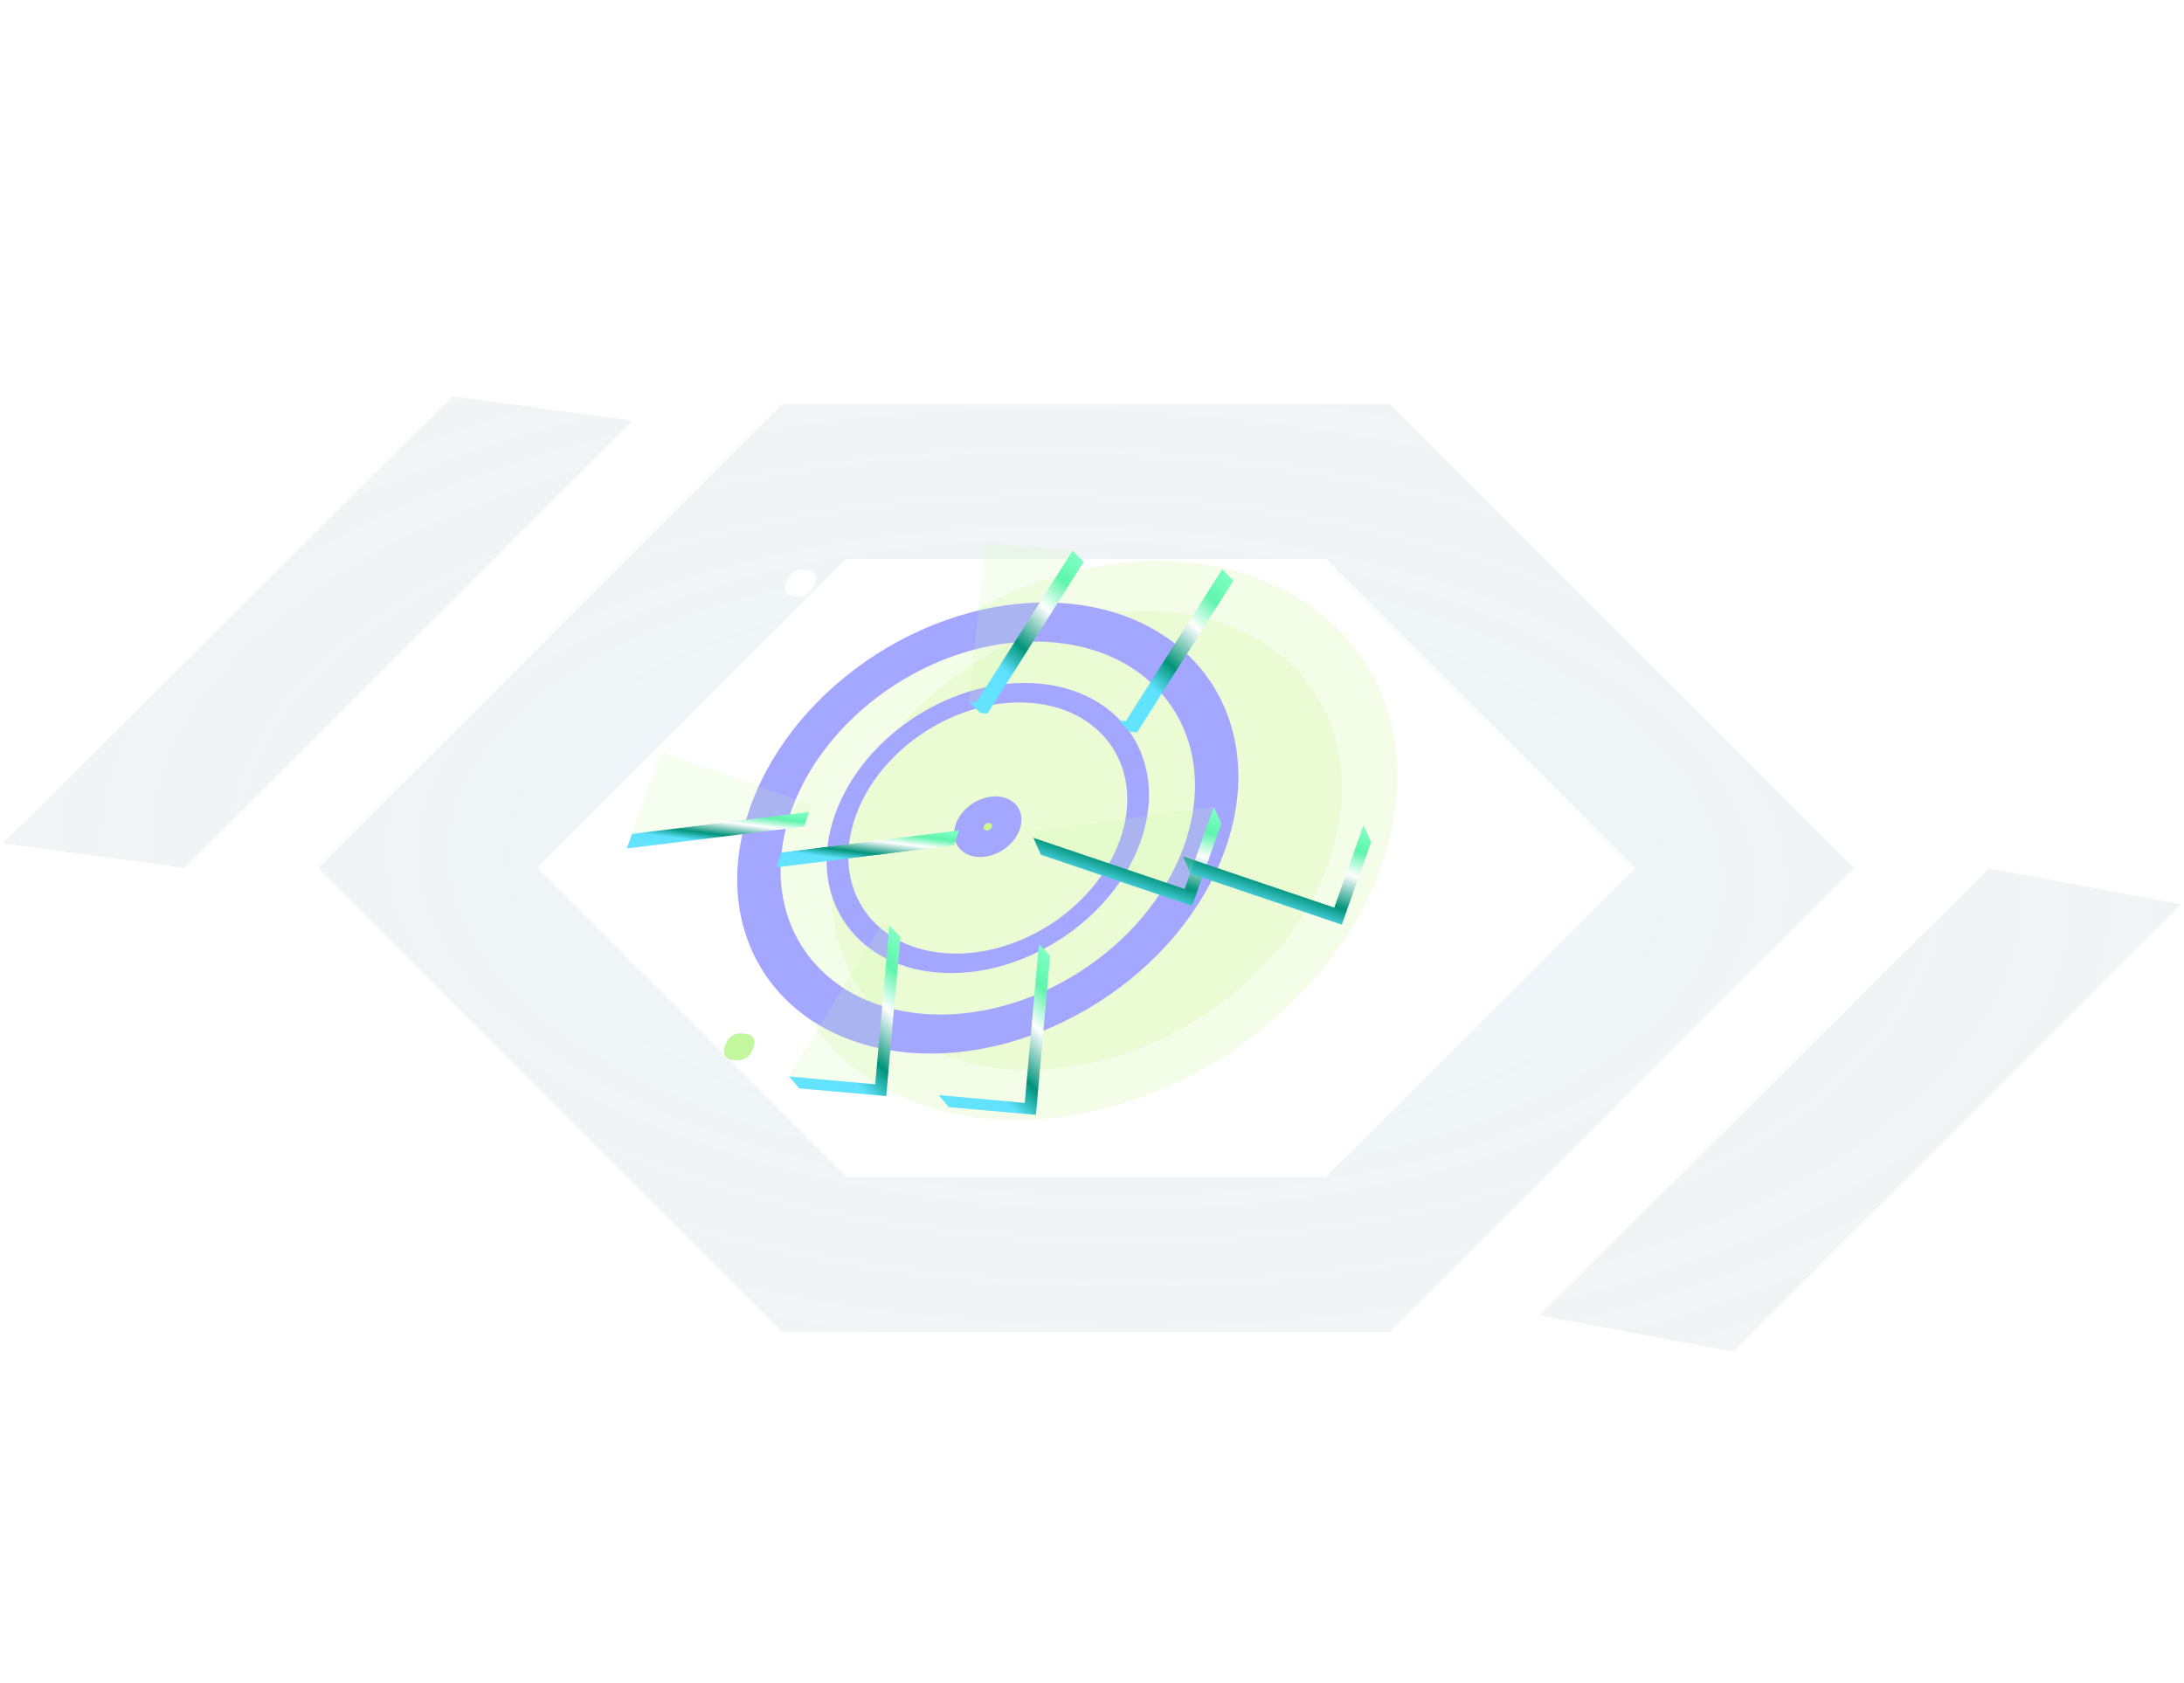 <svg width="336" height="259" viewBox="0 0 336 259" fill="none" xmlns="http://www.w3.org/2000/svg">
    <path fill-rule="evenodd" clip-rule="evenodd"
        d="M97.299 64.736L28.363 133.551L0.463 129.791L69.578 61L97.299 64.736ZM120.333 62.189H125.265H208.92H213.853L217.34 65.676L276.811 125.147L285.23 133.567L276.811 141.986L217.34 201.457L213.853 204.944H208.92H125.265H120.333L116.846 201.457L57.375 141.986L48.955 133.567L57.375 125.147L116.846 65.676L120.333 62.189ZM130.197 86.003L82.634 133.567L130.197 181.13H203.988L251.552 133.567L203.988 86.003H130.197ZM266.594 207.982L335.536 139.174L306.005 133.627L236.871 202.399L266.594 207.982Z"
        fill="url(#paint0_radial_1589_278424)" />
    <g filter="url(#filter0_f_1589_278424)">
        <circle cx="37.345" cy="37.345" r="37.345"
            transform="matrix(0.996 0.089 -0.335 0.942 142.536 90.828)" fill="#CCF994"
            fill-opacity="0.22" />
    </g>
    <g filter="url(#filter1_f_1589_278424)">
        <circle cx="45.447" cy="45.447" r="45.447"
            transform="matrix(0.996 0.089 -0.335 0.942 137.18 82.477)" fill="#CCF994"
            fill-opacity="0.22" />
    </g>
    <g filter="url(#filter2_bi_1589_278424)">
        <circle cx="4.924" cy="4.924" r="4.924"
            transform="matrix(0.996 0.089 -0.335 0.942 163.968 124.048)" fill="#CCF994" />
        <circle cx="4.924" cy="4.924" r="2.768"
            transform="matrix(0.996 0.089 -0.335 0.942 163.968 124.048)" stroke="#A4A7FF"
            stroke-width="4.31" />
    </g>
    <g filter="url(#filter3_bi_1589_278424)">
        <circle cx="23.593" cy="23.593" r="22.005"
            transform="matrix(0.996 0.089 -0.335 0.942 151.626 105.003)" stroke="#A4A7FF"
            stroke-width="3.175" />
    </g>
    <g filter="url(#filter4_bi_1589_278424)">
        <circle cx="36.677" cy="36.677" r="33.502"
            transform="matrix(0.996 0.089 -0.335 0.942 142.977 91.516)" stroke="#A4A7FF"
            stroke-width="6.351" />
    </g>
    <g filter="url(#filter5_bi_1589_278424)">
        <path
            d="M173.816 112.587L174.931 112.686L189.748 89.342L188.033 87.626L173.219 110.968L172.111 110.852L173.816 112.587Z"
            fill="url(#paint1_linear_1589_278424)" />
    </g>
    <g filter="url(#filter6_f_1589_278424)">
        <path
            d="M173.816 112.587L174.931 112.686L189.748 89.342L188.033 87.626L173.219 110.968L172.111 110.852L173.816 112.587Z"
            fill="url(#paint2_linear_1589_278424)" />
    </g>
    <g filter="url(#filter7_f_1589_278424)">
        <path
            d="M173.816 112.587L174.931 112.686L189.748 89.342L188.033 87.626L173.219 110.968L172.111 110.852L173.816 112.587Z"
            fill="url(#paint3_linear_1589_278424)" fill-opacity="0.6" />
    </g>
    <g filter="url(#filter8_bi_1589_278424)">
        <path d="M174.662 86.446L188.041 87.635L173.224 110.979L172.109 110.879L174.662 86.446Z" fill="#C2F79E"
            fill-opacity="0.16" />
    </g>
    <g filter="url(#filter9_bi_1589_278424)">
        <path
            d="M144.408 168.525L157.662 169.737L159.567 148.378L159.843 145.305L161.542 147.085L159.361 171.552L145.982 170.363L144.408 168.525Z"
            fill="url(#paint4_linear_1589_278424)" />
    </g>
    <g filter="url(#filter10_f_1589_278424)">
        <path
            d="M144.408 168.525L157.662 169.737L159.567 148.378L159.843 145.305L161.542 147.085L159.361 171.552L145.982 170.363L144.408 168.525Z"
            fill="url(#paint5_linear_1589_278424)" />
    </g>
    <g filter="url(#filter11_f_1589_278424)">
        <path
            d="M144.408 168.525L157.662 169.737L159.567 148.378L159.843 145.305L161.542 147.085L159.361 171.552L145.982 170.363L144.408 168.525Z"
            fill="url(#paint6_linear_1589_278424)" fill-opacity="0.4" />
    </g>
    <g filter="url(#filter12_bi_1589_278424)">
        <path d="M144.284 168.547L157.663 169.736L159.844 145.27L158.729 145.171L144.284 168.547Z" fill="#C2F79E"
            fill-opacity="0.16" />
    </g>
    <g filter="url(#filter13_bi_1589_278424)">
        <path
            d="M209.765 127.033L205.277 139.677L185.701 133.056L182.003 131.803L183.148 134.407L206.42 142.278L210.92 129.622L209.765 127.033Z"
            fill="url(#paint7_linear_1589_278424)" />
    </g>
    <g filter="url(#filter14_f_1589_278424)">
        <path
            d="M209.765 127.033L205.277 139.677L185.701 133.056L182.003 131.803L183.148 134.407L206.42 142.278L210.92 129.622L209.765 127.033Z"
            fill="url(#paint8_linear_1589_278424)" />
    </g>
    <g filter="url(#filter15_f_1589_278424)">
        <path
            d="M209.765 127.033L205.277 139.677L185.701 133.056L182.003 131.803L183.148 134.407L206.42 142.278L210.92 129.622L209.765 127.033Z"
            fill="url(#paint9_linear_1589_278424)" fill-opacity="0.4" />
    </g>
    <g filter="url(#filter16_bi_1589_278424)">
        <path d="M205.277 139.676L209.777 127.021L182.38 130.751L182.005 131.805L205.277 139.676Z" fill="#C2F79E"
            fill-opacity="0.16" />
    </g>
    <g filter="url(#filter17_bi_1589_278424)">
        <path d="M146.72 130.07L147.523 127.824L120.252 131.202L119.448 133.449L146.72 130.07Z"
            fill="url(#paint10_linear_1589_278424)" />
    </g>
    <g filter="url(#filter18_f_1589_278424)">
        <path d="M146.72 130.07L147.523 127.824L120.252 131.202L119.448 133.449L146.72 130.07Z"
            fill="url(#paint11_linear_1589_278424)" />
    </g>
    <g filter="url(#filter19_f_1589_278424)">
        <path d="M146.72 130.07L147.523 127.824L120.252 131.202L119.448 133.449L146.72 130.07Z"
            fill="url(#paint12_linear_1589_278424)" />
    </g>
    <g filter="url(#filter20_bi_1589_278424)">
        <path d="M120.252 131.202L124.752 118.546L147.898 126.769L147.523 127.823L120.252 131.202Z" fill="#C2F79E"
            fill-opacity="0.16" />
    </g>
    <path
        d="M221.712 109.703C222.031 108.808 223.056 108.151 224.002 108.235L224.859 108.311C225.805 108.395 226.314 109.189 225.996 110.084L225.708 110.895C225.39 111.79 224.364 112.447 223.418 112.363L222.561 112.287C221.615 112.203 221.106 111.409 221.424 110.514L221.712 109.703Z"
        fill="white" />
    <path
        d="M121.141 89.124C121.46 88.228 122.485 87.571 123.431 87.655L124.288 87.731C125.234 87.815 125.744 88.609 125.425 89.504L125.137 90.315C124.819 91.21 123.794 91.868 122.847 91.783L121.991 91.707C121.044 91.623 120.535 90.829 120.853 89.934L121.141 89.124Z"
        fill="white" />
    <path
        d="M200.916 153.845C201.163 153.148 201.961 152.636 202.698 152.702L203.721 152.793C204.457 152.858 204.853 153.476 204.606 154.173L200.379 166.06C199.943 167.286 198.102 167.644 197.7 166.581L197.157 165.143C197.07 164.914 197.074 164.649 197.168 164.385L200.916 153.845Z"
        fill="white" />
    <rect width="4.301" height="4.301" rx="1.72"
        transform="matrix(0.996 0.089 -0.335 0.942 118.856 159.256)" fill="white" />
    <rect width="4.301" height="4.301" rx="1.72"
        transform="matrix(0.996 0.089 -0.335 0.942 112.302 158.875)" fill="#C2F79E" />
    <defs>
        <filter id="filter0_f_1589_278424" x="84.864" y="50.874" width="164.718" height="156.894"
            filterUnits="userSpaceOnUse" color-interpolation-filters="sRGB">
            <feFlood flood-opacity="0" result="BackgroundImageFix" />
            <feBlend mode="normal" in="SourceGraphic" in2="BackgroundImageFix" result="shape" />
            <feGaussianBlur stdDeviation="21.552" result="effect1_foregroundBlur_1589_278424" />
        </filter>
        <filter id="filter1_f_1589_278424" x="33.245" y="0.103" width="267.957" height="258.436"
            filterUnits="userSpaceOnUse" color-interpolation-filters="sRGB">
            <feFlood flood-opacity="0" result="BackgroundImageFix" />
            <feBlend mode="normal" in="SourceGraphic" in2="BackgroundImageFix" result="shape" />
            <feGaussianBlur stdDeviation="43.103" result="effect1_foregroundBlur_1589_278424" />
        </filter>
        <filter id="filter2_bi_1589_278424" x="146.794" y="116.355" width="33.713" height="25.537"
            filterUnits="userSpaceOnUse" color-interpolation-filters="sRGB">
            <feFlood flood-opacity="0" result="BackgroundImageFix" />
            <feGaussianBlur in="BackgroundImageFix" stdDeviation="4.054" />
            <feComposite in2="SourceAlpha" operator="in" result="effect1_backgroundBlur_1589_278424" />
            <feBlend mode="normal" in="SourceGraphic" in2="effect1_backgroundBlur_1589_278424" result="shape" />
            <feColorMatrix in="SourceAlpha" type="matrix" values="0 0 0 0 0 0 0 0 0 0 0 0 0 0 0 0 0 0 127 0"
                result="hardAlpha" />
            <feOffset dx="-15.253" dy="-1.907" />
            <feGaussianBlur stdDeviation="73.406" />
            <feComposite in2="hardAlpha" operator="arithmetic" k2="-1" k3="1" />
            <feColorMatrix type="matrix" values="0 0 0 0 0.396 0 0 0 0 0.894 0 0 0 0 1 0 0 0 0.1 0" />
            <feBlend mode="normal" in2="shape" result="effect2_innerShadow_1589_278424" />
        </filter>
        <filter id="filter3_bi_1589_278424" x="127.169" y="98.884" width="72.963" height="60.875"
            filterUnits="userSpaceOnUse" color-interpolation-filters="sRGB">
            <feFlood flood-opacity="0" result="BackgroundImageFix" />
            <feGaussianBlur in="BackgroundImageFix" stdDeviation="4.054" />
            <feComposite in2="SourceAlpha" operator="in" result="effect1_backgroundBlur_1589_278424" />
            <feBlend mode="normal" in="SourceGraphic" in2="effect1_backgroundBlur_1589_278424" result="shape" />
            <feColorMatrix in="SourceAlpha" type="matrix" values="0 0 0 0 0 0 0 0 0 0 0 0 0 0 0 0 0 0 127 0"
                result="hardAlpha" />
            <feOffset dx="-15.253" dy="-1.907" />
            <feGaussianBlur stdDeviation="73.406" />
            <feComposite in2="hardAlpha" operator="arithmetic" k2="-1" k3="1" />
            <feColorMatrix type="matrix" values="0 0 0 0 0.396 0 0 0 0 0.894 0 0 0 0 1 0 0 0 0.1 0" />
            <feBlend mode="normal" in2="shape" result="effect2_innerShadow_1589_278424" />
        </filter>
        <filter id="filter4_bi_1589_278424" x="113.415" y="86.501" width="100.47" height="85.641"
            filterUnits="userSpaceOnUse" color-interpolation-filters="sRGB">
            <feFlood flood-opacity="0" result="BackgroundImageFix" />
            <feGaussianBlur in="BackgroundImageFix" stdDeviation="4.054" />
            <feComposite in2="SourceAlpha" operator="in" result="effect1_backgroundBlur_1589_278424" />
            <feBlend mode="normal" in="SourceGraphic" in2="effect1_backgroundBlur_1589_278424" result="shape" />
            <feColorMatrix in="SourceAlpha" type="matrix" values="0 0 0 0 0 0 0 0 0 0 0 0 0 0 0 0 0 0 127 0"
                result="hardAlpha" />
            <feOffset dx="-15.253" dy="-1.907" />
            <feGaussianBlur stdDeviation="73.406" />
            <feComposite in2="hardAlpha" operator="arithmetic" k2="-1" k3="1" />
            <feColorMatrix type="matrix" values="0 0 0 0 0.396 0 0 0 0 0.894 0 0 0 0 1 0 0 0 0.1 0" />
            <feBlend mode="normal" in2="shape" result="effect2_innerShadow_1589_278424" />
        </filter>
        <filter id="filter5_bi_1589_278424" x="149.09" y="79.089" width="49.196" height="42.134"
            filterUnits="userSpaceOnUse" color-interpolation-filters="sRGB">
            <feFlood flood-opacity="0" result="BackgroundImageFix" />
            <feGaussianBlur in="BackgroundImageFix" stdDeviation="4.269" />
            <feComposite in2="SourceAlpha" operator="in" result="effect1_backgroundBlur_1589_278424" />
            <feBlend mode="normal" in="SourceGraphic" in2="effect1_backgroundBlur_1589_278424" result="shape" />
            <feColorMatrix in="SourceAlpha" type="matrix" values="0 0 0 0 0 0 0 0 0 0 0 0 0 0 0 0 0 0 127 0"
                result="hardAlpha" />
            <feOffset dx="-23.021" dy="-2.878" />
            <feGaussianBlur stdDeviation="110.788" />
            <feComposite in2="hardAlpha" operator="arithmetic" k2="-1" k3="1" />
            <feColorMatrix type="matrix" values="0 0 0 0 0.396 0 0 0 0 0.894 0 0 0 0 1 0 0 0 0.1 0" />
            <feBlend mode="normal" in2="shape" result="effect2_innerShadow_1589_278424" />
        </filter>
        <filter id="filter6_f_1589_278424" x="165.281" y="80.796" width="31.297" height="38.719"
            filterUnits="userSpaceOnUse" color-interpolation-filters="sRGB">
            <feFlood flood-opacity="0" result="BackgroundImageFix" />
            <feBlend mode="normal" in="SourceGraphic" in2="BackgroundImageFix" result="shape" />
            <feGaussianBlur stdDeviation="3.415" result="effect1_foregroundBlur_1589_278424" />
        </filter>
        <filter id="filter7_f_1589_278424" x="158.451" y="73.966" width="44.957" height="52.379"
            filterUnits="userSpaceOnUse" color-interpolation-filters="sRGB">
            <feFlood flood-opacity="0" result="BackgroundImageFix" />
            <feBlend mode="normal" in="SourceGraphic" in2="BackgroundImageFix" result="shape" />
            <feGaussianBlur stdDeviation="6.83" result="effect1_foregroundBlur_1589_278424" />
        </filter>
        <filter id="filter8_bi_1589_278424" x="149.088" y="77.909" width="47.49" height="41.607"
            filterUnits="userSpaceOnUse" color-interpolation-filters="sRGB">
            <feFlood flood-opacity="0" result="BackgroundImageFix" />
            <feGaussianBlur in="BackgroundImageFix" stdDeviation="4.269" />
            <feComposite in2="SourceAlpha" operator="in" result="effect1_backgroundBlur_1589_278424" />
            <feBlend mode="normal" in="SourceGraphic" in2="effect1_backgroundBlur_1589_278424" result="shape" />
            <feColorMatrix in="SourceAlpha" type="matrix" values="0 0 0 0 0 0 0 0 0 0 0 0 0 0 0 0 0 0 127 0"
                result="hardAlpha" />
            <feOffset dx="-23.021" dy="-2.878" />
            <feGaussianBlur stdDeviation="110.788" />
            <feComposite in2="hardAlpha" operator="arithmetic" k2="-1" k3="1" />
            <feColorMatrix type="matrix" values="0 0 0 0 0.396 0 0 0 0 0.894 0 0 0 0 1 0 0 0 0.1 0" />
            <feBlend mode="normal" in2="shape" result="effect2_innerShadow_1589_278424" />
        </filter>
        <filter id="filter9_bi_1589_278424" x="121.387" y="136.768" width="48.693" height="43.321"
            filterUnits="userSpaceOnUse" color-interpolation-filters="sRGB">
            <feFlood flood-opacity="0" result="BackgroundImageFix" />
            <feGaussianBlur in="BackgroundImageFix" stdDeviation="4.269" />
            <feComposite in2="SourceAlpha" operator="in" result="effect1_backgroundBlur_1589_278424" />
            <feBlend mode="normal" in="SourceGraphic" in2="effect1_backgroundBlur_1589_278424" result="shape" />
            <feColorMatrix in="SourceAlpha" type="matrix" values="0 0 0 0 0 0 0 0 0 0 0 0 0 0 0 0 0 0 127 0"
                result="hardAlpha" />
            <feOffset dx="-23.021" dy="-2.878" />
            <feGaussianBlur stdDeviation="110.788" />
            <feComposite in2="hardAlpha" operator="arithmetic" k2="-1" k3="1" />
            <feColorMatrix type="matrix" values="0 0 0 0 0.396 0 0 0 0 0.894 0 0 0 0 1 0 0 0 0.1 0" />
            <feBlend mode="normal" in2="shape" result="effect2_innerShadow_1589_278424" />
        </filter>
        <filter id="filter10_f_1589_278424" x="137.578" y="138.475" width="30.794" height="39.906"
            filterUnits="userSpaceOnUse" color-interpolation-filters="sRGB">
            <feFlood flood-opacity="0" result="BackgroundImageFix" />
            <feBlend mode="normal" in="SourceGraphic" in2="BackgroundImageFix" result="shape" />
            <feGaussianBlur stdDeviation="3.415" result="effect1_foregroundBlur_1589_278424" />
        </filter>
        <filter id="filter11_f_1589_278424" x="130.748" y="131.645" width="44.454" height="53.566"
            filterUnits="userSpaceOnUse" color-interpolation-filters="sRGB">
            <feFlood flood-opacity="0" result="BackgroundImageFix" />
            <feBlend mode="normal" in="SourceGraphic" in2="BackgroundImageFix" result="shape" />
            <feGaussianBlur stdDeviation="6.83" result="effect1_foregroundBlur_1589_278424" />
        </filter>
        <filter id="filter12_bi_1589_278424" x="121.263" y="136.634" width="47.119" height="41.64"
            filterUnits="userSpaceOnUse" color-interpolation-filters="sRGB">
            <feFlood flood-opacity="0" result="BackgroundImageFix" />
            <feGaussianBlur in="BackgroundImageFix" stdDeviation="4.269" />
            <feComposite in2="SourceAlpha" operator="in" result="effect1_backgroundBlur_1589_278424" />
            <feBlend mode="normal" in="SourceGraphic" in2="effect1_backgroundBlur_1589_278424" result="shape" />
            <feColorMatrix in="SourceAlpha" type="matrix" values="0 0 0 0 0 0 0 0 0 0 0 0 0 0 0 0 0 0 127 0"
                result="hardAlpha" />
            <feOffset dx="-23.021" dy="-2.878" />
            <feGaussianBlur stdDeviation="110.788" />
            <feComposite in2="hardAlpha" operator="arithmetic" k2="-1" k3="1" />
            <feColorMatrix type="matrix" values="0 0 0 0 0.396 0 0 0 0 0.894 0 0 0 0 1 0 0 0 0.1 0" />
            <feBlend mode="normal" in2="shape" result="effect2_innerShadow_1589_278424" />
        </filter>
        <filter id="filter13_bi_1589_278424" x="158.983" y="118.496" width="60.474" height="32.319"
            filterUnits="userSpaceOnUse" color-interpolation-filters="sRGB">
            <feFlood flood-opacity="0" result="BackgroundImageFix" />
            <feGaussianBlur in="BackgroundImageFix" stdDeviation="4.269" />
            <feComposite in2="SourceAlpha" operator="in" result="effect1_backgroundBlur_1589_278424" />
            <feBlend mode="normal" in="SourceGraphic" in2="effect1_backgroundBlur_1589_278424" result="shape" />
            <feColorMatrix in="SourceAlpha" type="matrix" values="0 0 0 0 0 0 0 0 0 0 0 0 0 0 0 0 0 0 127 0"
                result="hardAlpha" />
            <feOffset dx="-23.021" dy="-2.878" />
            <feGaussianBlur stdDeviation="110.788" />
            <feComposite in2="hardAlpha" operator="arithmetic" k2="-1" k3="1" />
            <feColorMatrix type="matrix" values="0 0 0 0 0.396 0 0 0 0 0.894 0 0 0 0 1 0 0 0 0.1 0" />
            <feBlend mode="normal" in2="shape" result="effect2_innerShadow_1589_278424" />
        </filter>
        <filter id="filter14_f_1589_278424" x="175.174" y="120.203" width="42.576" height="28.904"
            filterUnits="userSpaceOnUse" color-interpolation-filters="sRGB">
            <feFlood flood-opacity="0" result="BackgroundImageFix" />
            <feBlend mode="normal" in="SourceGraphic" in2="BackgroundImageFix" result="shape" />
            <feGaussianBlur stdDeviation="3.415" result="effect1_foregroundBlur_1589_278424" />
        </filter>
        <filter id="filter15_f_1589_278424" x="168.344" y="113.374" width="56.235" height="42.564"
            filterUnits="userSpaceOnUse" color-interpolation-filters="sRGB">
            <feFlood flood-opacity="0" result="BackgroundImageFix" />
            <feBlend mode="normal" in="SourceGraphic" in2="BackgroundImageFix" result="shape" />
            <feGaussianBlur stdDeviation="6.83" result="effect1_foregroundBlur_1589_278424" />
        </filter>
        <filter id="filter16_bi_1589_278424" x="158.985" y="118.484" width="59.33" height="29.73"
            filterUnits="userSpaceOnUse" color-interpolation-filters="sRGB">
            <feFlood flood-opacity="0" result="BackgroundImageFix" />
            <feGaussianBlur in="BackgroundImageFix" stdDeviation="4.269" />
            <feComposite in2="SourceAlpha" operator="in" result="effect1_backgroundBlur_1589_278424" />
            <feBlend mode="normal" in="SourceGraphic" in2="effect1_backgroundBlur_1589_278424" result="shape" />
            <feColorMatrix in="SourceAlpha" type="matrix" values="0 0 0 0 0 0 0 0 0 0 0 0 0 0 0 0 0 0 127 0"
                result="hardAlpha" />
            <feOffset dx="-23.021" dy="-2.878" />
            <feGaussianBlur stdDeviation="110.788" />
            <feComposite in2="hardAlpha" operator="arithmetic" k2="-1" k3="1" />
            <feColorMatrix type="matrix" values="0 0 0 0 0.396 0 0 0 0 0.894 0 0 0 0 1 0 0 0 0.1 0" />
            <feBlend mode="normal" in2="shape" result="effect2_innerShadow_1589_278424" />
        </filter>
        <filter id="filter17_bi_1589_278424" x="96.427" y="119.287" width="59.633" height="22.699"
            filterUnits="userSpaceOnUse" color-interpolation-filters="sRGB">
            <feFlood flood-opacity="0" result="BackgroundImageFix" />
            <feGaussianBlur in="BackgroundImageFix" stdDeviation="4.269" />
            <feComposite in2="SourceAlpha" operator="in" result="effect1_backgroundBlur_1589_278424" />
            <feBlend mode="normal" in="SourceGraphic" in2="effect1_backgroundBlur_1589_278424" result="shape" />
            <feColorMatrix in="SourceAlpha" type="matrix" values="0 0 0 0 0 0 0 0 0 0 0 0 0 0 0 0 0 0 127 0"
                result="hardAlpha" />
            <feOffset dx="-23.021" dy="-2.878" />
            <feGaussianBlur stdDeviation="110.788" />
            <feComposite in2="hardAlpha" operator="arithmetic" k2="-1" k3="1" />
            <feColorMatrix type="matrix" values="0 0 0 0 0.396 0 0 0 0 0.894 0 0 0 0 1 0 0 0 0.1 0" />
            <feBlend mode="normal" in2="shape" result="effect2_innerShadow_1589_278424" />
        </filter>
        <filter id="filter18_f_1589_278424" x="112.618" y="120.994" width="41.735" height="19.284"
            filterUnits="userSpaceOnUse" color-interpolation-filters="sRGB">
            <feFlood flood-opacity="0" result="BackgroundImageFix" />
            <feBlend mode="normal" in="SourceGraphic" in2="BackgroundImageFix" result="shape" />
            <feGaussianBlur stdDeviation="3.415" result="effect1_foregroundBlur_1589_278424" />
        </filter>
        <filter id="filter19_f_1589_278424" x="105.789" y="114.164" width="55.394" height="32.944"
            filterUnits="userSpaceOnUse" color-interpolation-filters="sRGB">
            <feFlood flood-opacity="0" result="BackgroundImageFix" />
            <feBlend mode="normal" in="SourceGraphic" in2="BackgroundImageFix" result="shape" />
            <feGaussianBlur stdDeviation="6.83" result="effect1_foregroundBlur_1589_278424" />
        </filter>
        <filter id="filter20_bi_1589_278424" x="97.231" y="110.009" width="59.205" height="29.73"
            filterUnits="userSpaceOnUse" color-interpolation-filters="sRGB">
            <feFlood flood-opacity="0" result="BackgroundImageFix" />
            <feGaussianBlur in="BackgroundImageFix" stdDeviation="4.269" />
            <feComposite in2="SourceAlpha" operator="in" result="effect1_backgroundBlur_1589_278424" />
            <feBlend mode="normal" in="SourceGraphic" in2="effect1_backgroundBlur_1589_278424" result="shape" />
            <feColorMatrix in="SourceAlpha" type="matrix" values="0 0 0 0 0 0 0 0 0 0 0 0 0 0 0 0 0 0 127 0"
                result="hardAlpha" />
            <feOffset dx="-23.021" dy="-2.878" />
            <feGaussianBlur stdDeviation="110.788" />
            <feComposite in2="hardAlpha" operator="arithmetic" k2="-1" k3="1" />
            <feColorMatrix type="matrix" values="0 0 0 0 0.396 0 0 0 0 0.894 0 0 0 0 1 0 0 0 0.1 0" />
            <feBlend mode="normal" in2="shape" result="effect2_innerShadow_1589_278424" />
        </filter>
        <radialGradient id="paint0_radial_1589_278424" cx="0" cy="0" r="1" gradientUnits="userSpaceOnUse"
            gradientTransform="translate(167.085 133.567) rotate(-177.919) scale(210.262 102.696)">
            <stop stop-color="#6CD3FF" stop-opacity="0.11" />
            <stop offset="1" stop-color="#23212B" stop-opacity="0.05" />
        </radialGradient>
        <linearGradient id="paint1_linear_1589_278424" x1="187.858" y1="88.006" x2="169.298" y2="108.298"
            gradientUnits="userSpaceOnUse">
            <stop stop-color="#7CFFC1" />
            <stop offset="0.148" stop-color="#5FF4AD" />
            <stop offset="0.325" stop-color="white" />
            <stop offset="0.575" stop-color="#029479" />
            <stop offset="0.739" stop-color="#5FE2FF" />
            <stop offset="1" stop-color="#65E3FF" />
        </linearGradient>
        <linearGradient id="paint2_linear_1589_278424" x1="187.858" y1="88.006" x2="169.298" y2="108.298"
            gradientUnits="userSpaceOnUse">
            <stop stop-color="#7CFFC1" />
            <stop offset="0.148" stop-color="#5FF4AD" />
            <stop offset="0.325" stop-color="white" />
            <stop offset="0.575" stop-color="#029479" />
            <stop offset="0.739" stop-color="#5FE2FF" />
            <stop offset="1" stop-color="#65E3FF" />
        </linearGradient>
        <linearGradient id="paint3_linear_1589_278424" x1="187.858" y1="88.006" x2="169.298" y2="108.298"
            gradientUnits="userSpaceOnUse">
            <stop stop-color="#7CFFC1" />
            <stop offset="0.148" stop-color="#5FF4AD" />
            <stop offset="0.325" stop-color="white" />
            <stop offset="0.575" stop-color="#029479" />
            <stop offset="0.739" stop-color="#5FE2FF" />
            <stop offset="1" stop-color="#65E3FF" />
        </linearGradient>
        <linearGradient id="paint4_linear_1589_278424" x1="159.706" y1="145.703" x2="140.192" y2="165.493"
            gradientUnits="userSpaceOnUse">
            <stop stop-color="#7CFFC1" />
            <stop offset="0.148" stop-color="#5FF4AD" />
            <stop offset="0.325" stop-color="white" />
            <stop offset="0.575" stop-color="#029479" />
            <stop offset="0.739" stop-color="#5FE2FF" />
            <stop offset="1" stop-color="#65E3FF" />
        </linearGradient>
        <linearGradient id="paint5_linear_1589_278424" x1="159.706" y1="145.703" x2="140.192" y2="165.493"
            gradientUnits="userSpaceOnUse">
            <stop stop-color="#7CFFC1" />
            <stop offset="0.148" stop-color="#5FF4AD" />
            <stop offset="0.325" stop-color="white" />
            <stop offset="0.575" stop-color="#029479" />
            <stop offset="0.739" stop-color="#5FE2FF" />
            <stop offset="1" stop-color="#65E3FF" />
        </linearGradient>
        <linearGradient id="paint6_linear_1589_278424" x1="159.706" y1="145.703" x2="140.192" y2="165.493"
            gradientUnits="userSpaceOnUse">
            <stop stop-color="#7CFFC1" />
            <stop offset="0.148" stop-color="#5FF4AD" />
            <stop offset="0.325" stop-color="white" />
            <stop offset="0.575" stop-color="#029479" />
            <stop offset="0.739" stop-color="#5FE2FF" />
            <stop offset="1" stop-color="#65E3FF" />
        </linearGradient>
        <linearGradient id="paint7_linear_1589_278424" x1="207.821" y1="127.265" x2="200.921" y2="147.594"
            gradientUnits="userSpaceOnUse">
            <stop stop-color="#7CFFC1" />
            <stop offset="0.148" stop-color="#5FF4AD" />
            <stop offset="0.325" stop-color="white" />
            <stop offset="0.575" stop-color="#029479" />
            <stop offset="0.739" stop-color="#5FE2FF" />
            <stop offset="1" stop-color="#65E3FF" />
        </linearGradient>
        <linearGradient id="paint8_linear_1589_278424" x1="207.821" y1="127.265" x2="200.921" y2="147.594"
            gradientUnits="userSpaceOnUse">
            <stop stop-color="#7CFFC1" />
            <stop offset="0.148" stop-color="#5FF4AD" />
            <stop offset="0.325" stop-color="white" />
            <stop offset="0.575" stop-color="#029479" />
            <stop offset="0.739" stop-color="#5FE2FF" />
            <stop offset="1" stop-color="#65E3FF" />
        </linearGradient>
        <linearGradient id="paint9_linear_1589_278424" x1="207.821" y1="127.265" x2="200.921" y2="147.594"
            gradientUnits="userSpaceOnUse">
            <stop stop-color="#7CFFC1" />
            <stop offset="0.148" stop-color="#5FF4AD" />
            <stop offset="0.325" stop-color="white" />
            <stop offset="0.575" stop-color="#029479" />
            <stop offset="0.739" stop-color="#5FE2FF" />
            <stop offset="1" stop-color="#65E3FF" />
        </linearGradient>
        <linearGradient id="paint10_linear_1589_278424" x1="144.515" y1="127.909" x2="143.453" y2="136.137"
            gradientUnits="userSpaceOnUse">
            <stop stop-color="#7CFFC1" />
            <stop offset="0.148" stop-color="#5FF4AD" />
            <stop offset="0.325" stop-color="white" />
            <stop offset="0.575" stop-color="#029479" />
            <stop offset="0.739" stop-color="#5FE2FF" />
            <stop offset="1" stop-color="#65E3FF" />
        </linearGradient>
        <linearGradient id="paint11_linear_1589_278424" x1="144.515" y1="127.909" x2="143.453" y2="136.137"
            gradientUnits="userSpaceOnUse">
            <stop stop-color="#7CFFC1" />
            <stop offset="0.148" stop-color="#5FF4AD" />
            <stop offset="0.325" stop-color="white" />
            <stop offset="0.575" stop-color="#029479" />
            <stop offset="0.739" stop-color="#5FE2FF" />
            <stop offset="1" stop-color="#65E3FF" />
        </linearGradient>
        <linearGradient id="paint12_linear_1589_278424" x1="144.515" y1="127.909" x2="143.453" y2="136.137"
            gradientUnits="userSpaceOnUse">
            <stop stop-color="#7CFFC1" />
            <stop offset="0.148" stop-color="#5FF4AD" />
            <stop offset="0.325" stop-color="white" />
            <stop offset="0.575" stop-color="#029479" />
            <stop offset="0.739" stop-color="#5FE2FF" />
            <stop offset="1" stop-color="#65E3FF" />
        </linearGradient>
    </defs>
</svg>